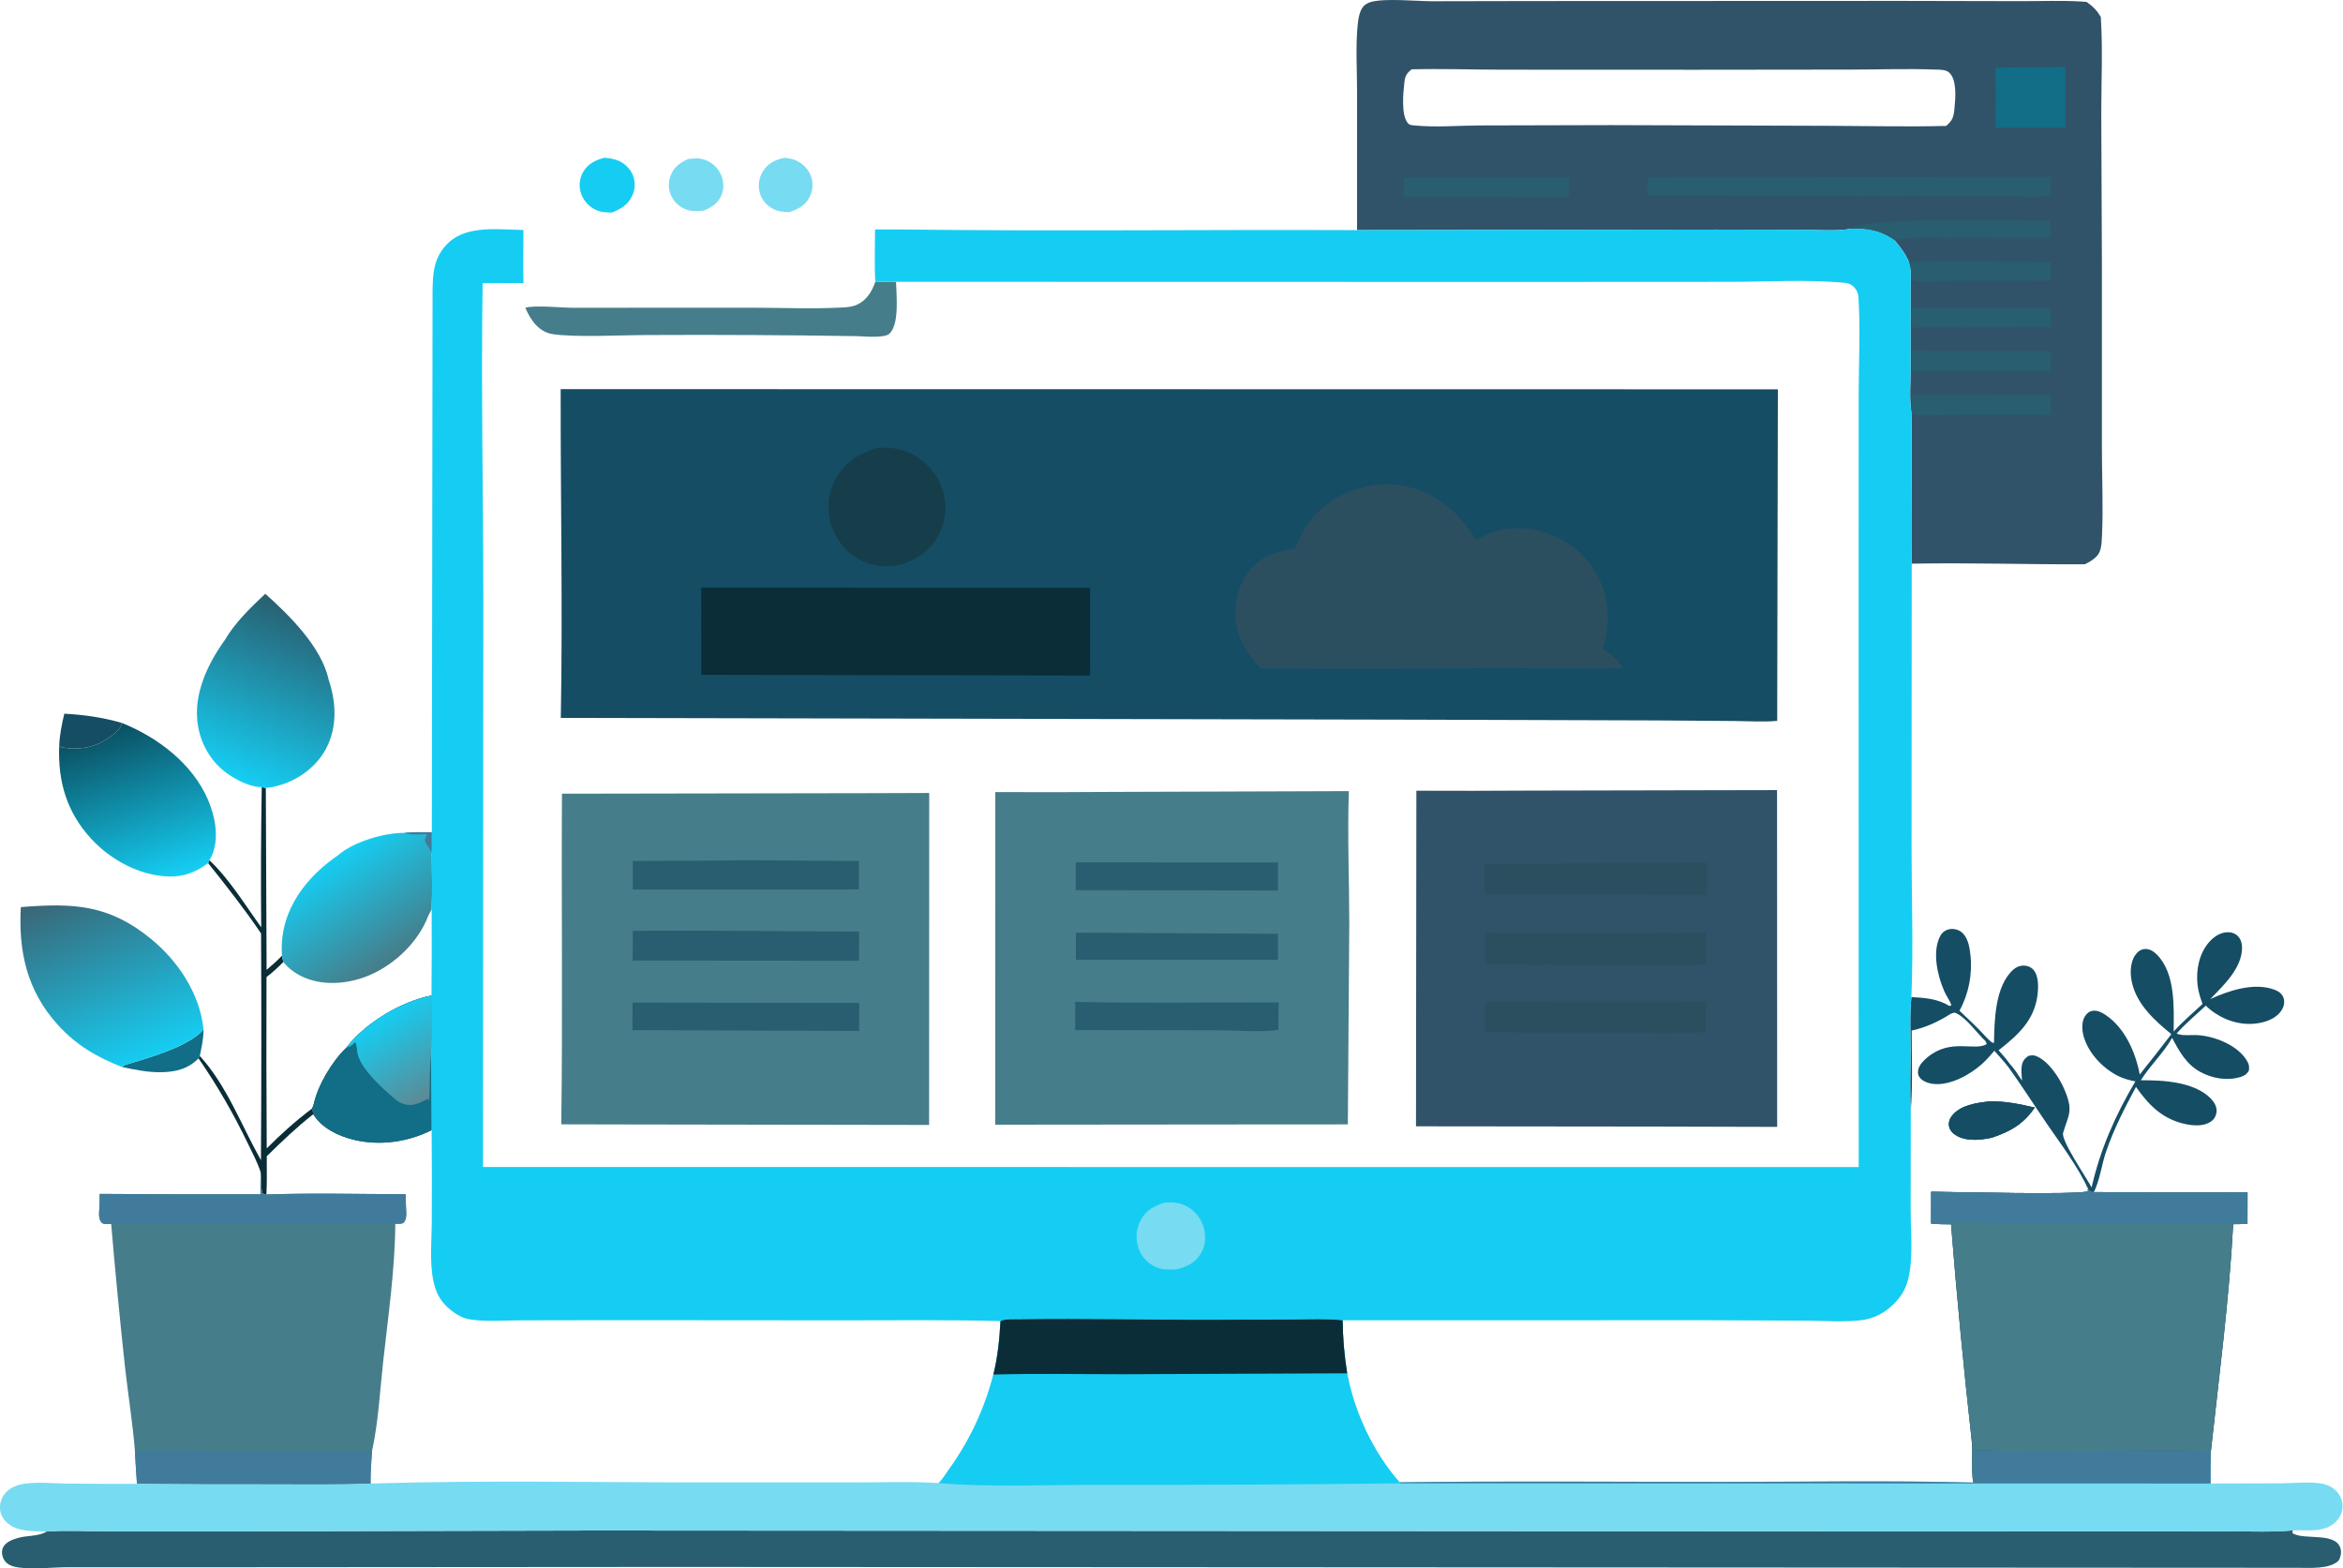<svg width="747" height="500" viewBox="0 0 747 500" fill="none" xmlns="http://www.w3.org/2000/svg">
<path d="M64.895 328.226C64.903 331.193 64.281 333.772 63.7 336.653L63.305 337.416C59.88 340.884 55.761 341.815 51.017 341.834C46.893 341.851 43.036 341.025 39.024 340.217C39.385 339.785 39.551 339.609 40.106 339.444C47.024 337.362 60.102 333.752 64.895 328.226Z" fill="#126D87"/>
<path d="M20.5 227.53C26.901 227.887 32.658 228.684 38.844 230.473C38.409 232.687 36.286 234.117 34.516 235.33C29.997 238.425 24.806 239.265 19.494 238.215L18.881 237.631C19.022 234.217 19.724 230.847 20.5 227.53Z" fill="#154D65"/>
<path d="M250.159 50.302C251.238 50.451 252.365 50.584 253.384 50.985C255.653 51.877 257.569 53.663 258.461 55.942C258.567 56.208 258.659 56.479 258.736 56.755C258.813 57.031 258.876 57.31 258.926 57.593C258.974 57.875 259.008 58.16 259.027 58.446C259.047 58.732 259.052 59.018 259.041 59.304C259.031 59.59 259.006 59.876 258.967 60.16C258.927 60.444 258.873 60.725 258.804 61.003C258.735 61.282 258.652 61.555 258.555 61.825C258.458 62.095 258.348 62.358 258.224 62.617C256.823 65.55 254.54 66.646 251.591 67.622C249.752 67.593 248.115 67.454 246.455 66.589C244.445 65.542 242.9 63.759 242.266 61.572C242.182 61.279 242.114 60.983 242.061 60.683C242.008 60.383 241.972 60.081 241.951 59.777C241.93 59.474 241.925 59.169 241.937 58.866C241.948 58.561 241.975 58.259 242.018 57.958C242.061 57.656 242.12 57.358 242.195 57.063C242.269 56.768 242.359 56.478 242.464 56.192C242.57 55.906 242.689 55.627 242.825 55.354C242.959 55.081 243.108 54.816 243.27 54.558C244.913 51.956 247.248 50.901 250.159 50.302Z" fill="#77DBF2"/>
<path d="M219.37 50.702C221.22 50.455 222.887 50.322 224.687 50.931C224.979 51.034 225.265 51.151 225.546 51.283C225.825 51.415 226.098 51.562 226.362 51.722C226.627 51.883 226.882 52.057 227.129 52.245C227.375 52.432 227.611 52.632 227.837 52.844C228.063 53.056 228.277 53.279 228.478 53.513C228.681 53.748 228.87 53.992 229.047 54.246C229.224 54.5 229.386 54.763 229.536 55.034C229.685 55.306 229.819 55.584 229.94 55.869C230.828 57.991 230.872 60.4 229.894 62.499C228.776 64.892 226.779 66.172 224.4 67.113C222.686 67.343 220.821 67.453 219.15 66.927C216.943 66.234 214.978 64.558 214.008 62.453C213.89 62.197 213.785 61.937 213.693 61.671C213.601 61.405 213.523 61.134 213.459 60.86C213.395 60.586 213.345 60.309 213.309 60.03C213.273 59.751 213.252 59.471 213.245 59.19C213.237 58.908 213.244 58.627 213.265 58.347C213.287 58.066 213.323 57.787 213.372 57.51C213.422 57.233 213.486 56.959 213.564 56.689C213.641 56.419 213.733 56.152 213.837 55.891C214.944 53.148 216.784 51.901 219.37 50.702Z" fill="#77DBF2"/>
<path d="M192.714 50.286C193.97 50.387 195.297 50.593 196.499 50.983C198.731 51.706 200.747 53.498 201.687 55.651C201.801 55.912 201.901 56.179 201.987 56.452C202.073 56.724 202.144 56.999 202.201 57.279C202.258 57.558 202.3 57.84 202.327 58.124C202.354 58.408 202.366 58.693 202.364 58.978C202.361 59.263 202.343 59.547 202.31 59.831C202.277 60.114 202.23 60.395 202.167 60.673C202.105 60.951 202.028 61.226 201.936 61.496C201.845 61.766 201.74 62.031 201.621 62.29C200.279 65.264 198.015 66.593 195.103 67.76C193.207 67.73 191.511 67.692 189.786 66.826C187.56 65.707 185.814 63.718 185.129 61.311C185.051 61.041 184.987 60.769 184.937 60.492C184.886 60.217 184.85 59.939 184.828 59.659C184.805 59.38 184.797 59.1 184.803 58.819C184.809 58.539 184.829 58.26 184.863 57.981C184.897 57.703 184.945 57.427 185.007 57.153C185.069 56.88 185.145 56.61 185.234 56.344C185.324 56.078 185.426 55.818 185.542 55.562C185.657 55.306 185.785 55.057 185.926 54.815C187.464 52.192 189.886 51.03 192.714 50.286Z" fill="#15CDF2"/>
<path d="M84.934 380.812C84.515 380.782 84.13 380.629 83.728 380.507C82.992 378.501 83.33 375.852 83.102 373.694C82.12 370.613 80.487 367.592 79.082 364.676C74.435 355.023 69.362 346.239 63.306 337.416L63.7 336.654C72.37 346.146 76.957 358.824 83.195 369.864C83.347 345.773 83.36 321.678 83.233 297.588C77.981 289.827 72.205 282.489 66.366 275.173L66.734 274.225C73.018 280.082 78.256 288.672 83.275 295.628C83.135 280.733 83.195 265.834 83.453 250.939L84.752 251.222L84.997 309.208C86.677 307.752 88.357 306.313 89.885 304.697L90.329 306.703C88.611 308.438 86.91 310.016 84.968 311.501C84.9 329.706 84.925 347.914 85.04 366.123C89.61 361.494 94.303 357.33 99.495 353.411C99.626 353.957 99.884 354.659 99.876 355.218C94.59 359.357 89.826 363.923 85.048 368.62C85.027 372.666 85.167 376.779 84.934 380.812Z" fill="#0A2D38"/>
<path d="M279.066 89.865L285.68 89.838C285.773 94.167 286.807 103.1 283.631 106.338C282.076 107.923 275.43 107.208 273.09 107.166C250.933 106.817 228.775 106.699 206.615 106.811C198.556 106.811 183.396 107.634 176.143 106.515C174.096 106.198 172.286 105.11 170.875 103.606C169.374 102.007 168.359 100.107 167.47 98.122C170.592 97.194 179.081 98.142 182.807 98.121L240.414 98.105C249.594 98.11 258.939 98.524 268.096 98.048C269.82 97.959 271.599 97.889 273.19 97.16C276.351 95.711 277.931 93.009 279.066 89.865Z" fill="#467D8A"/>
<path d="M38.843 230.473C50.195 235.013 61.362 243.429 66.297 254.929C68.605 260.309 69.921 267.044 67.627 272.621C67.387 273.205 67.099 273.711 66.734 274.225L66.364 275.173C62.443 278.031 58.705 279.584 53.733 279.434C44.502 279.155 35.318 274.163 29.132 267.474C21.239 258.939 18.394 249.06 18.88 237.631L19.494 238.215C24.806 239.265 29.996 238.424 34.516 235.329C36.285 234.117 38.409 232.687 38.843 230.473Z" fill="url(#paint0_linear_93_3081)"/>
<path d="M137.626 289.874L136.534 291.986C133.471 300.098 126.222 307.122 118.377 310.651C111.978 313.533 103.866 314.494 97.261 311.748C94.523 310.609 92.204 308.997 90.329 306.704L89.885 304.698C89.712 302.078 89.851 299.302 90.351 296.725C92.344 286.527 99.385 278.394 107.768 272.673C112.681 268.365 122.443 265.492 128.867 265.525C131.774 265.208 134.757 265.323 137.681 265.323L137.668 272.131C137.702 278.034 137.863 283.976 137.626 289.874Z" fill="url(#paint1_linear_93_3081)"/>
<path d="M137.68 265.322L137.668 272.133C137.205 270.528 136.185 269.79 135.533 268.362C135.225 267.688 135.791 266.935 136.073 266.279L135.891 265.937C133.91 265.967 131.492 266.241 129.58 265.732C129.341 265.669 129.105 265.594 128.867 265.525C131.775 265.208 134.756 265.322 137.68 265.322Z" fill="#407B9B"/>
<path d="M71.689 204.038C74.954 198.433 79.897 193.734 84.567 189.299C92.13 196.01 102.532 206.297 104.765 216.646C107.109 223.605 107.579 231.208 104.305 237.976C101.431 243.921 95.893 248.208 89.663 250.187C88.063 250.705 86.426 251.049 84.753 251.221L83.453 250.937C79.975 251 75.571 248.762 72.753 246.82C67.587 243.258 64.24 237.735 63.152 231.593C61.412 221.78 66.07 211.798 71.689 204.038Z" fill="url(#paint2_linear_93_3081)"/>
<path d="M6.641 289.194C23.326 287.843 34.729 288.329 48.148 299.333C56.84 306.46 63.76 316.866 64.894 328.226C60.101 333.752 47.024 337.362 40.105 339.444C39.55 339.609 39.385 339.785 39.023 340.217C30.953 337.104 24.24 333.154 18.388 326.684C8.617 315.88 5.849 303.38 6.641 289.194Z" fill="url(#paint3_linear_93_3081)"/>
<path d="M727.554 321.87C726.234 324.137 723.623 325.395 721.16 325.97C715.989 327.176 710.7 325.953 706.307 323.067C705.19 322.331 704.208 321.543 703.252 320.612C700.138 323.512 696.778 326.338 693.938 329.508C694.129 329.571 694.315 329.639 694.505 329.702C696.261 330.261 698.614 329.897 700.463 329.999C706.146 330.295 713.658 333.303 716.514 338.419C717.068 339.409 717.157 340.179 716.992 341.301C716.332 342.482 715.524 342.99 714.263 343.37C710.04 344.649 705.304 343.819 701.483 341.729C697.04 339.304 694.793 335.174 692.516 330.879C689.804 335.694 685.5 339.664 682.543 344.398C689.533 344.343 699.473 344.83 704.784 350.149C705.838 351.203 706.832 352.79 706.692 354.351C706.574 355.659 706.028 356.755 704.936 357.529C702.655 359.146 699.376 358.922 696.786 358.371C689.478 356.814 685.107 352.367 680.998 346.519C677.367 353.277 673.889 360.03 671.409 367.317C670.08 371.231 669.425 376.44 667.567 380.05C666.678 380.143 666.585 379.826 665.883 379.322C662.417 371.785 657.178 364.981 652.515 358.159C648.436 352.197 644.577 346.099 640.345 340.239C638.932 338.414 637.383 336.714 635.843 334.995C634.607 336.481 633.27 337.995 631.823 339.278C627.993 342.676 621.933 346.014 616.695 345.591C615.078 345.46 612.89 344.808 611.947 343.361C611.375 342.485 611.409 341.63 611.68 340.661C612.057 339.32 613.479 337.932 614.511 337.077C622.06 330.856 629.533 335.249 633.422 332.858L633.058 331.948C630.219 329.308 627.21 324.818 623.787 323.057C622.983 322.647 622.725 322.964 621.904 323.218C618.142 325.673 613.893 327.606 609.492 328.559C609.475 337.001 609.865 345.701 609.2 354.113C608.849 347.973 609.137 341.673 609.145 335.516C609.154 329.714 608.794 323.663 609.395 317.904C613.614 318.069 617.862 318.437 621.54 320.726L622.162 320.464C621.603 318.898 620.575 317.578 619.902 316.059C617.736 311.197 615.958 303.499 618.54 298.51C619.166 297.296 620.063 296.585 621.413 296.259C622.657 295.963 624.235 296.327 625.251 297.08C627.434 298.696 627.951 301.951 628.221 304.473C628.306 305.234 628.357 305.996 628.382 306.762C628.408 307.528 628.403 308.294 628.374 309.056C628.34 309.821 628.276 310.583 628.188 311.345C628.099 312.107 627.98 312.86 627.832 313.613C627.684 314.362 627.506 315.106 627.303 315.847C627.1 316.583 626.867 317.311 626.609 318.035C626.347 318.754 626.063 319.461 625.75 320.163C625.437 320.861 625.099 321.547 624.73 322.22C627.629 324.991 630.604 327.712 633.291 330.695C633.921 331.267 634.903 332.515 635.733 332.494C635.864 325.376 636.02 314.454 641.813 309.191C642.816 308.281 644.022 307.794 645.376 307.849C646.519 307.895 647.522 308.301 648.283 309.161C650.014 311.116 649.908 314.734 649.612 317.15C648.609 325.364 643.277 330.061 637.201 334.843C638.403 336.209 639.613 337.538 640.662 339.032C642.215 340.707 643.409 342.603 644.661 344.512C644.589 343.09 644.369 341.418 644.551 340.014C644.763 338.397 645.381 337.563 646.671 336.641C647.649 336.412 648.334 336.324 649.291 336.725C653.129 338.342 656.531 343.479 658.143 347.249C661.101 354.185 659.565 355.162 657.766 361.154C657.039 363.57 665.299 375.592 666.843 378.58C669.632 366.351 674.439 355.501 680.799 344.757C678.848 344.384 676.97 343.877 675.192 342.975C670.36 340.521 665.849 335.756 664.334 330.466C663.771 328.503 663.564 325.744 664.77 323.95C665.379 323.04 666.065 322.414 667.186 322.253C668.625 322.041 670.009 322.714 671.172 323.484C677.452 327.627 680.85 335.443 682.2 342.556C685.606 338.307 688.966 334.021 692.275 329.7C686.998 325.354 681.527 320.505 679.792 313.591C679.081 310.747 679.026 307.112 680.706 304.573C681.4 303.524 682.403 302.694 683.698 302.563C685.272 302.406 686.664 303.308 687.718 304.383C693.612 310.387 693.071 321.148 693.003 328.854C695.855 325.735 699.122 322.938 702.224 320.073C701.483 318.076 700.853 316.074 700.62 313.946C700.112 309.257 701.094 304.108 704.23 300.448C705.664 298.772 707.678 297.359 709.942 297.214C711.279 297.13 712.583 297.502 713.531 298.496C714.44 299.448 714.804 300.756 714.817 302.042C714.876 308.597 708.914 314.145 704.682 318.508C710.683 315.795 718.68 313.074 725.248 315.558C726.454 316.015 727.592 316.819 728.028 318.097C728.464 319.381 728.223 320.719 727.554 321.87Z" fill="#154D65"/>
<path d="M137.617 360.284C130.047 364.118 120.894 365.401 112.625 363.327C107.772 362.112 102.55 359.628 99.876 355.219C99.884 354.66 99.626 353.958 99.495 353.412C99.732 352.908 99.939 352.434 100.062 351.888C101.365 345.926 105.973 338.22 110.421 334.027C116.336 326.198 127.965 319.254 137.566 317.392C137.558 323.477 137.668 329.587 137.52 335.668L137.617 360.284Z" fill="#163E4A"/>
<path d="M137.617 360.284C130.047 364.118 120.894 365.401 112.625 363.327C107.772 362.112 102.55 359.628 99.876 355.219C99.884 354.66 99.626 353.958 99.495 353.412C99.732 352.908 99.939 352.434 100.062 351.888C101.365 345.926 105.973 338.22 110.421 334.027C116.336 326.198 127.965 319.254 137.566 317.392C137.558 323.477 137.668 329.587 137.52 335.668L137.617 360.284Z" fill="#126D87"/>
<path d="M137.521 335.669C136.852 340.79 137.123 346.193 136.827 351.369C136.691 350.615 136.801 350.971 136.505 350.29C134.859 351.123 133.137 352.079 131.27 352.253C129.189 352.443 127.276 351.597 125.731 350.247C121.872 346.888 114.264 340.21 113.853 335.005C113.764 333.887 113.718 333.19 113.231 332.191C112.436 333.113 111.911 333.465 110.764 333.905C110.65 333.947 110.536 333.985 110.421 334.027C116.337 326.199 127.966 319.255 137.567 317.393C137.559 323.478 137.669 329.588 137.521 335.669Z" fill="url(#paint4_linear_93_3081)"/>
<path d="M128.778 389.698C128.295 390.299 126.747 390.147 126.027 390.133C125.934 404.716 123.751 419.717 122.151 434.206C121.144 443.354 120.598 453.705 118.601 462.634C118.389 466.07 118.072 469.536 118.148 472.976C107.476 473.39 96.728 473.217 86.043 473.213C71.918 473.238 57.793 473.191 43.672 473.064C43.414 469.535 43.194 466.006 43.008 462.473C42.305 453.756 40.904 445.022 39.91 436.326C38.239 420.978 36.753 405.608 35.446 390.227L34.718 390.239C33.998 390.252 32.831 390.324 32.348 389.723C31.574 388.754 31.506 387.463 31.608 386.279C31.764 384.395 31.764 382.512 31.785 380.621C48.873 380.756 65.96 380.799 83.047 380.748C83 378.391 83.038 376.051 83.102 373.694C83.33 375.852 82.992 378.501 83.728 380.507C84.13 380.629 84.515 380.782 84.934 380.812C99.69 380.287 114.577 380.706 129.345 380.718C129.375 382.61 129.379 384.497 129.514 386.385C129.59 387.485 129.493 388.805 128.778 389.698Z" fill="#467D8A"/>
<path d="M118.148 472.976C107.476 473.39 96.728 473.217 86.043 473.213C71.918 473.239 57.793 473.192 43.672 473.065C43.414 469.536 43.194 466.007 43.007 462.473C68.194 462.622 93.418 462.909 118.601 462.634C118.389 466.07 118.072 469.536 118.148 472.976Z" fill="#407B9B"/>
<path d="M128.778 389.698C128.295 390.299 126.747 390.147 126.027 390.133L35.446 390.227L34.718 390.239C33.998 390.252 32.831 390.324 32.348 389.723C31.574 388.754 31.506 387.463 31.608 386.279C31.764 384.395 31.764 382.512 31.785 380.621C48.873 380.756 65.96 380.799 83.047 380.748C83 378.391 83.038 376.051 83.102 373.694C83.33 375.852 82.992 378.501 83.728 380.507C84.13 380.629 84.515 380.782 84.934 380.812C99.69 380.287 114.577 380.706 129.345 380.718C129.375 382.61 129.379 384.497 129.514 386.385C129.59 387.485 129.493 388.805 128.778 389.698Z" fill="#407B9B"/>
<path d="M14.837 488.263C21.229 487.81 27.9 488.198 34.317 488.201L73.537 488.206L190.236 487.938L566.97 488.185L676.314 488.222L711.133 488.201C717.718 488.193 724.471 488.504 731.026 487.906L730.831 488.703C734.339 491.341 745.731 487.887 746.371 494.55C746.455 495.431 746.045 497.162 745.37 497.753C742.493 500.27 736.452 499.842 732.818 499.832L215.027 499.552L62.806 499.657L21.825 499.647C16.985 499.649 10.294 500.399 5.744 499.707C4.027 499.446 2.22 498.86 1.296 497.266C0.655 496.161 0.395 494.666 0.912 493.464C1.72 491.586 4.167 490.742 5.97 490.246C8.642 489.51 12.627 489.79 14.837 488.263Z" fill="#295E70"/>
<path d="M355.472 252.465L430.05 252.22C429.553 266.19 430.17 280.326 430.182 294.315L429.722 358.468L392.36 358.491L317.292 358.562L317.322 252.519C330.039 252.585 342.756 252.567 355.472 252.465Z" fill="#467D8A"/>
<path d="M343.024 297.335L407.446 297.701L407.442 305.995L343.012 306.018L343.024 297.335Z" fill="#295E70"/>
<path d="M342.982 274.936L407.431 274.961L407.453 283.899L342.95 283.807L342.982 274.936Z" fill="#295E70"/>
<path d="M342.816 319.398C364.394 319.921 386.077 319.516 407.669 319.574C407.604 322.476 407.625 325.384 407.608 328.288C402.503 329.196 394.055 328.476 388.576 328.467L342.801 328.398L342.816 319.398Z" fill="#295E70"/>
<path d="M487.532 252.052L566.563 251.892L566.601 359.262L528.42 359.162L451.45 359.081L451.571 252.09C463.558 252.143 475.545 252.131 487.532 252.052Z" fill="#30536A"/>
<path d="M473.527 319.332C496.99 319.463 520.481 319.632 543.943 319.371L543.835 327.983L543.772 328.612C543.591 328.779 543.451 329.008 543.228 329.112C542.407 329.495 480.321 329.112 473.386 329.11L473.527 319.332Z" fill="#2C4F60"/>
<path d="M509.886 275.187L544.262 274.959L544.227 285.348L507.345 285.259L473.241 285.228C473.306 281.942 473.327 278.656 473.305 275.368L509.886 275.187Z" fill="#2C4F60"/>
<path d="M473.504 297.321C497.006 297.676 520.57 297.373 544.077 297.272C543.913 300.691 543.963 304.129 543.946 307.552C520.472 307.9 496.946 307.537 473.467 307.493L473.504 297.321Z" fill="#2C4F60"/>
<path d="M276.488 252.875L296.253 252.811L296.22 358.641L198.549 358.489L178.945 358.446C179.432 323.328 178.964 288.162 179.163 253.034L276.488 252.875Z" fill="#467D8A"/>
<path d="M201.655 319.636L273.942 319.729L273.923 328.671L201.636 328.414L201.655 319.636Z" fill="#295E70"/>
<path d="M228.476 274.362C243.576 274.121 258.74 274.454 273.847 274.512L273.846 283.544C264.903 283.649 255.947 283.573 247.002 283.577L201.719 283.609L201.764 274.5L228.476 274.362Z" fill="#295E70"/>
<path d="M201.746 296.761C225.777 296.538 249.848 296.914 273.882 296.993L273.879 306.294L201.697 306.24L201.746 296.761Z" fill="#295E70"/>
<path d="M670.132 142.712V84.172L669.933 35.847C669.941 25.763 670.436 15.493 669.785 5.443C668.566 3.302 667.284 2.041 665.265 0.615C664.753 0.564 664.237 0.526 663.725 0.496C657.339 0.094 650.738 0.386 644.336 0.365L606.057 0.285L489.522 0.331L456.571 0.395C451.518 0.382 441.451 -0.634 437.046 0.644C436.234 0.881 435.354 1.317 434.77 1.948C433.437 3.374 433.052 6.044 432.865 7.914C432.155 14.922 432.679 22.475 432.671 29.55L432.662 73.364L546.92 73.195L574.692 73.254C579.689 73.271 585.423 73.779 590.34 72.912C595.748 72.852 599.438 73.47 604.004 76.589C605.904 78.785 607.445 80.842 608.621 83.533L609.184 86.046C609.108 96.528 609.099 107.01 609.15 117.492C609.167 122.015 608.655 127.3 609.45 131.714L609.514 132.124C609.344 147.98 609.641 163.845 609.501 179.705C627.892 179.358 646.32 179.979 664.719 179.904C666.061 179.197 667.423 178.465 668.477 177.348C670.022 175.71 670.038 173.184 670.144 171.055C670.61 161.691 670.127 152.098 670.132 142.712ZM471.792 39.994C464.975 40.024 457.79 40.654 451.019 39.998C450.274 39.926 449.462 39.926 448.933 39.346C446.656 36.825 447.371 29.665 447.731 26.419C447.972 24.269 448.374 23.457 450.067 22.103C459.626 21.861 469.295 22.2 478.867 22.217L540.399 22.242L590.302 22.187C599.244 22.166 608.304 21.845 617.236 22.187C618.739 22.242 620.469 22.145 621.599 23.283C623.952 25.657 623.436 31.446 623.127 34.573C622.86 37.248 622.56 38.416 620.448 40.146C608.067 40.451 595.626 40.159 583.24 40.108L513.647 39.888L471.792 39.994Z" fill="#30536A"/>
<path d="M608.62 83.531C623.644 83.16 638.729 83.509 653.757 83.608L653.713 89.437L622.584 89.497C618.816 89.503 613.305 90.212 609.783 89.298C609.57 88.216 609.37 87.132 609.185 86.044L608.62 83.531Z" fill="#295E70"/>
<path d="M609.433 98.086L653.762 98.105L653.753 104.337L609.397 104.392L609.433 98.086Z" fill="#295E70"/>
<path d="M609.595 125.802L653.808 125.839L653.783 132.262L624.332 132.234C619.543 132.238 614.224 132.725 609.511 132.123L609.451 131.714C609.549 129.739 609.625 127.781 609.595 125.802Z" fill="#295E70"/>
<path d="M609.528 111.844L653.837 111.946L653.781 118.39L609.514 118.39L609.528 111.844Z" fill="#295E70"/>
<path d="M590.339 72.912C594.856 68.962 644.508 70.423 653.732 70.429L653.725 75.802L624.151 75.776C617.61 75.777 610.414 75.209 604.002 76.587C599.439 73.47 595.746 72.851 590.339 72.912Z" fill="#295E70"/>
<path d="M447.543 56.795L500.257 56.778L500.185 62.6C493.949 63.164 487.39 62.698 481.103 62.665L447.541 62.64L447.543 56.795Z" fill="#295E70"/>
<path d="M654.363 21.45L658.54 21.3L658.552 40.726L640.823 40.71L636.211 40.722C636.282 34.331 636.292 27.94 636.241 21.549L654.363 21.45Z" fill="#126D87"/>
<path d="M525.516 56.594L653.767 56.38L653.758 62.425C649.409 62.958 644.57 62.58 640.17 62.573L614.157 62.52L525.226 62.261C525.191 60.334 525.095 58.488 525.516 56.594Z" fill="#295E70"/>
<path d="M609.158 385.555C609.175 392.533 610.029 400.709 608.442 407.534C607.66 410.902 606.119 413.416 603.669 415.824C600.876 418.557 597.55 420.343 593.661 420.859C588.114 421.595 581.999 421.079 576.384 421.045L543.966 420.893L428.079 420.918C422.857 420.36 417.487 420.631 412.24 420.652L387.062 420.745C366.428 420.808 345.74 420.254 325.12 420.584C323.457 420.61 320.494 420.406 318.975 421.168C302.142 420.728 285.254 420.935 268.412 420.935L196.043 420.88L165.982 420.931C160.717 420.94 154.755 421.477 149.571 420.593C146.914 420.144 144.32 418.324 142.412 416.501C140.067 414.253 138.904 411.71 138.214 408.562C136.885 402.519 137.647 395.384 137.664 389.164C137.719 379.537 137.702 369.91 137.617 360.283L137.52 335.668C137.668 329.587 137.558 323.477 137.566 317.392C137.655 308.218 137.676 299.044 137.626 289.874C137.863 283.975 137.702 278.034 137.668 272.131L137.681 265.322L137.913 93.147C137.947 87.112 138.265 81.857 142.953 77.409C149.004 71.663 159.203 73.237 166.887 73.317C166.887 78.941 166.722 84.616 166.896 90.235L153.871 90.265C153.346 123.729 154.074 157.286 154.091 190.758L153.985 372.043L592.604 372.073L592.57 188.366L592.591 125.654C592.591 115.494 593.183 104.919 592.51 94.805C592.434 93.608 592.045 92.554 591.216 91.666C589.912 90.273 588.901 90.227 587.069 90.07C575.55 89.089 563.376 89.838 551.802 89.846L483.644 89.88L285.681 89.838L279.067 89.863C278.75 84.345 278.991 78.679 278.978 73.144L286.256 73.148C335.051 73.766 383.863 73.169 432.662 73.364L546.919 73.195L574.691 73.254C579.689 73.271 585.423 73.779 590.34 72.911C595.748 72.852 599.438 73.47 604.004 76.588C605.904 78.785 607.444 80.841 608.62 83.532L609.183 86.046C609.107 96.528 609.098 107.009 609.149 117.491C609.166 122.015 608.654 127.3 609.45 131.714L609.513 132.124C609.344 147.98 609.64 163.844 609.5 179.704L609.45 270.912C609.462 286.523 610.021 302.319 609.395 317.904C608.794 323.663 609.153 329.715 609.145 335.516C609.136 341.673 608.849 347.974 609.2 354.114L609.158 385.555Z" fill="#15CDF2"/>
<path d="M371.369 383.378C373.875 383.229 376.066 383.356 378.324 384.568C378.665 384.754 378.996 384.956 379.316 385.175C379.636 385.394 379.944 385.63 380.24 385.881C380.535 386.133 380.818 386.399 381.086 386.68C381.354 386.96 381.607 387.253 381.846 387.56C382.084 387.866 382.305 388.184 382.51 388.514C382.716 388.843 382.903 389.182 383.073 389.531C383.243 389.88 383.395 390.236 383.528 390.601C383.661 390.965 383.776 391.336 383.871 391.712C384.566 394.396 384.285 397.318 382.821 399.701C381.013 402.641 378.471 403.835 375.232 404.656C373.037 404.815 370.73 404.893 368.667 404.012C366.032 402.888 364.015 400.829 363.036 398.125C361.973 395.187 362.182 391.768 363.661 389.006C365.404 385.749 368.023 384.457 371.369 383.378Z" fill="#77DBF2"/>
<path d="M178.76 124.062L566.824 124.119L566.61 229.813C562.284 230.222 557.622 229.897 553.268 229.864L528.261 229.676L448.974 229.431L178.797 228.879C179.439 193.959 178.689 158.988 178.76 124.062Z" fill="#154D65"/>
<path d="M279.678 142.781C283.53 142.546 287.116 142.924 290.619 144.671C290.912 144.817 291.202 144.97 291.487 145.13C291.773 145.291 292.055 145.459 292.332 145.634C292.61 145.809 292.882 145.99 293.151 146.178C293.419 146.366 293.682 146.561 293.94 146.763C294.199 146.965 294.452 147.172 294.7 147.387C294.948 147.602 295.19 147.822 295.427 148.049C295.664 148.275 295.895 148.508 296.121 148.745C296.346 148.984 296.565 149.227 296.778 149.477C296.991 149.726 297.197 149.98 297.398 150.24C297.598 150.499 297.791 150.764 297.978 151.033C298.165 151.303 298.345 151.577 298.518 151.855C298.691 152.133 298.857 152.415 299.016 152.702C299.175 152.989 299.326 153.28 299.47 153.574C299.615 153.868 299.752 154.166 299.881 154.467C300.011 154.768 300.132 155.072 300.246 155.38C300.36 155.687 300.466 155.997 300.565 156.309C300.658 156.602 300.744 156.897 300.822 157.194C300.901 157.491 300.972 157.79 301.036 158.09C301.1 158.391 301.156 158.693 301.204 158.996C301.253 159.299 301.294 159.604 301.327 159.909C301.36 160.215 301.386 160.521 301.404 160.827C301.422 161.134 301.432 161.441 301.435 161.748C301.437 162.055 301.432 162.362 301.419 162.669C301.406 162.976 301.386 163.283 301.358 163.589C301.329 163.895 301.293 164.199 301.249 164.503C301.206 164.808 301.155 165.111 301.096 165.412C301.038 165.714 300.971 166.014 300.897 166.312C300.823 166.61 300.742 166.906 300.654 167.2C300.565 167.494 300.469 167.786 300.366 168.075C300.263 168.365 300.152 168.651 300.035 168.935C299.917 169.219 299.792 169.499 299.661 169.777C299.529 170.054 299.39 170.329 299.245 170.599C296.492 175.734 291.903 178.658 286.45 180.25C282.203 180.862 278.275 180.604 274.377 178.604C269.77 176.239 266.325 171.857 264.879 166.907C264.792 166.614 264.712 166.319 264.64 166.022C264.567 165.725 264.502 165.426 264.445 165.126C264.387 164.825 264.337 164.524 264.294 164.222C264.251 163.919 264.216 163.615 264.188 163.31C264.16 163.006 264.14 162.701 264.127 162.395C264.115 162.09 264.11 161.785 264.113 161.479C264.115 161.173 264.125 160.867 264.142 160.562C264.16 160.257 264.186 159.952 264.218 159.648C264.251 159.344 264.292 159.041 264.339 158.739C264.387 158.437 264.442 158.137 264.505 157.837C264.568 157.538 264.638 157.241 264.716 156.945C264.793 156.649 264.878 156.355 264.97 156.064C265.062 155.772 265.161 155.483 265.267 155.197C265.374 154.91 265.487 154.626 265.608 154.345C265.729 154.064 265.856 153.786 265.99 153.511C266.124 153.236 266.265 152.965 266.413 152.697C269.3 147.452 274.085 144.44 279.678 142.781Z" fill="#163E4A"/>
<path d="M223.562 187.357L347.526 187.411L347.543 215.361L223.596 215.134L223.562 187.357Z" fill="#0A2D38"/>
<path d="M439.647 154.469C442.587 154.204 445.43 154.414 448.305 155.057C458.316 157.296 465.373 163.774 470.697 172.218C471.207 171.911 471.722 171.613 472.243 171.326C478.198 168.056 485.606 167.638 492.048 169.581C492.507 169.715 492.962 169.861 493.413 170.018C493.865 170.176 494.313 170.345 494.757 170.524C495.2 170.704 495.638 170.895 496.071 171.096C496.505 171.298 496.933 171.51 497.357 171.733C497.78 171.956 498.197 172.189 498.61 172.433C499.021 172.676 499.426 172.929 499.825 173.193C500.224 173.457 500.616 173.73 501.001 174.014C501.387 174.297 501.765 174.589 502.136 174.891C502.507 175.193 502.87 175.504 503.225 175.824C503.581 176.144 503.928 176.473 504.268 176.81C504.607 177.147 504.937 177.493 505.259 177.847C505.581 178.2 505.894 178.562 506.198 178.931C506.502 179.301 506.796 179.678 507.081 180.061C507.366 180.445 507.642 180.836 507.908 181.234C508.174 181.631 508.43 182.035 508.675 182.445C508.921 182.856 509.156 183.272 509.381 183.694C513.254 191.097 513.391 198.945 510.986 206.812C513.742 208.562 515.57 210.376 517.413 213.027C503.982 213.251 490.511 213.016 477.075 213.001C452.064 213.206 427.052 213.234 402.04 213.083C398.005 208.831 394.846 204.259 394.047 198.3C393.29 192.665 394.692 186.653 398.225 182.153C402.115 177.196 406.996 175.745 412.933 174.924C414.211 171.745 415.648 168.729 417.754 166.006C423.133 159.047 431.079 155.523 439.647 154.469Z" fill="#2C4F60"/>
<path d="M621.421 359.167C621.137 357.885 621.611 356.581 622.428 355.6C625.179 352.274 630.096 351.618 634.116 351.152C639.232 350.974 643.777 351.986 648.727 353.09C645.16 358.354 640.912 360.745 635.068 362.7C631.657 363.428 627.536 363.91 624.286 362.32C622.97 361.672 621.755 360.665 621.421 359.167Z" fill="#77DBF2"/>
<path d="M746.85 480.36C746.795 482.429 745.763 484.325 744.189 485.637C740.537 488.692 735.421 487.715 731.028 487.905C724.473 488.506 717.72 488.193 711.131 488.201L676.314 488.222L566.969 488.184L190.238 487.939L73.538 488.206L34.316 488.201C27.901 488.197 21.227 487.807 14.838 488.264C10.813 488.125 5.773 488.442 2.511 485.683C1.017 484.418 0.057 482.805 0.002 480.817C-0.003 480.579 0.002 480.343 0.018 480.105C0.035 479.873 0.061 479.636 0.103 479.403C0.141 479.17 0.196 478.942 0.255 478.713C0.319 478.485 0.395 478.261 0.48 478.04C0.564 477.82 0.662 477.605 0.772 477.397C0.877 477.186 0.996 476.978 1.123 476.779C1.25 476.58 1.389 476.39 1.533 476.204C1.681 476.022 1.838 475.844 2.003 475.675C3.543 474.097 5.685 473.339 7.826 473.026C12.083 472.403 16.911 472.915 21.219 472.979C28.7 473.051 36.186 473.081 43.672 473.064C57.793 473.191 71.918 473.238 86.043 473.212C96.728 473.217 107.476 473.39 118.148 472.975C154.184 471.837 190.458 472.624 226.519 472.611L272.724 472.603C281.518 472.603 290.467 472.252 299.244 472.819C300.45 471.718 301.525 469.886 302.485 468.545C303.306 467.406 304.102 466.251 304.872 465.075C305.638 463.902 306.382 462.709 307.093 461.499C307.804 460.289 308.49 459.062 309.146 457.822C309.802 456.578 310.424 455.326 311.02 454.052C311.617 452.782 312.184 451.496 312.721 450.197C313.255 448.902 313.762 447.59 314.236 446.27C314.71 444.95 315.155 443.617 315.565 442.276C315.976 440.934 316.356 439.58 316.703 438.222C318.104 432.627 318.671 426.911 318.976 421.168C320.495 420.406 323.457 420.61 325.12 420.584C345.741 420.254 366.429 420.808 387.062 420.745L412.24 420.652C417.487 420.631 422.857 420.36 428.079 420.918C428.121 426.627 428.612 432.196 429.514 437.828C431.765 450.121 437.892 463.158 446.212 472.57C480.488 472.121 514.806 472.443 549.086 472.438C575.72 472.438 602.468 471.96 629.089 472.65C628.433 468.232 629.102 463.595 628.611 459.092C626.055 436.203 623.867 413.28 622.039 390.32C619.898 390.341 617.837 390.286 615.7 390.074L615.717 379.935C623.232 379.982 661.897 381.027 665.756 379.791L665.531 379.246L665.883 379.322C666.585 379.825 666.678 380.143 667.567 380.05C683.888 380.083 700.231 380.304 716.552 380.092L716.539 390.218L711.986 390.269C710.704 414.394 707.501 438.59 704.881 462.604C704.847 466.049 704.75 469.506 704.805 472.955L727.304 472.9C731.354 472.853 735.895 472.324 739.898 472.929C741.717 473.208 743.465 473.945 744.777 475.265C746.135 476.628 746.905 478.426 746.85 480.36Z" fill="#77DBF2"/>
<path d="M704.805 472.955L446.288 472.9L446.212 472.57C480.488 472.121 514.806 472.443 549.086 472.438C575.72 472.438 602.468 471.96 629.089 472.65C629.682 469.417 629.28 465.693 629.216 462.397C654.42 463.023 679.67 462.219 704.881 462.604C704.848 466.049 704.75 469.506 704.805 472.955Z" fill="#407B9B"/>
<path d="M446.288 472.9C414.017 473.285 381.747 473.445 349.473 473.382C333.414 473.37 315.002 474.195 299.244 472.82C300.45 471.719 301.525 469.887 302.485 468.546C303.306 467.407 304.102 466.252 304.872 465.076C305.638 463.903 306.382 462.71 307.093 461.5C307.804 460.29 308.49 459.063 309.146 457.823C309.802 456.579 310.424 455.326 311.02 454.053C311.617 452.783 312.184 451.497 312.721 450.198C313.254 448.902 313.762 447.591 314.236 446.271C314.71 444.951 315.155 443.618 315.565 442.277C315.975 440.935 316.356 439.581 316.703 438.223C318.104 432.628 318.671 426.912 318.976 421.169C320.495 420.407 323.457 420.611 325.12 420.585C345.741 420.255 366.429 420.809 387.062 420.746L412.24 420.653C417.487 420.632 422.857 420.361 428.079 420.919C428.121 426.628 428.612 432.196 429.514 437.829C431.765 450.122 437.892 463.159 446.212 472.571L446.288 472.9Z" fill="#15CDF2"/>
<path d="M429.514 437.828L358.216 438.117C344.404 438.129 330.507 437.833 316.704 438.222C318.104 432.628 318.671 426.911 318.976 421.169C320.495 420.407 323.457 420.61 325.12 420.585C345.741 420.255 366.429 420.809 387.063 420.746L412.241 420.652C417.488 420.631 422.858 420.361 428.079 420.919C428.122 426.627 428.613 432.196 429.514 437.828Z" fill="#0A2D38"/>
<path d="M621.421 359.167C621.137 357.885 621.611 356.581 622.428 355.6C625.179 352.274 630.096 351.618 634.116 351.152C639.232 350.974 643.777 351.986 648.727 353.09C645.16 358.354 640.912 360.745 635.068 362.7C631.657 363.428 627.536 363.91 624.286 362.32C622.97 361.672 621.755 360.665 621.421 359.167Z" fill="#163E4A"/>
<path d="M716.552 380.092L716.539 390.218L711.986 390.269C710.704 414.394 707.501 438.59 704.881 462.604C679.669 462.219 654.419 463.023 629.216 462.397C629.279 465.693 629.681 469.417 629.089 472.65C628.433 468.232 629.102 463.595 628.611 459.092C626.055 436.203 623.867 413.28 622.039 390.32C619.898 390.341 617.837 390.286 615.7 390.074L615.717 379.935C623.232 379.982 661.897 381.027 665.756 379.791L665.532 379.246L665.883 379.322C666.585 379.825 666.678 380.143 667.567 380.05C683.888 380.084 700.231 380.304 716.552 380.092Z" fill="#163E4A"/>
<path d="M648.727 353.09C645.16 358.355 640.912 360.746 635.068 362.7C631.657 363.429 627.536 363.911 624.286 362.32C622.97 361.673 621.755 360.665 621.421 359.167C621.137 357.885 621.611 356.582 622.428 355.6C625.179 352.274 630.096 351.618 634.116 351.152C639.232 350.975 643.777 351.986 648.727 353.09Z" fill="#154D65"/>
<path d="M716.552 380.092L716.539 390.218L711.986 390.269C710.704 414.394 707.501 438.59 704.881 462.604C679.669 462.219 654.419 463.023 629.216 462.397C629.279 465.693 629.681 469.417 629.089 472.65C628.433 468.232 629.102 463.595 628.611 459.092C626.055 436.203 623.867 413.28 622.039 390.32C619.898 390.341 617.837 390.286 615.7 390.074L615.717 379.935C623.232 379.982 661.897 381.027 665.756 379.791L665.532 379.246L665.883 379.322C666.585 379.825 666.678 380.143 667.567 380.05C683.888 380.084 700.231 380.304 716.552 380.092Z" fill="#467D8A"/>
<path d="M716.552 380.092L716.539 390.219L711.986 390.269L648.529 390.155C637.933 390.125 626.097 389.203 615.7 390.075L615.717 379.936C623.232 379.982 661.897 381.027 665.756 379.792L665.532 379.246L665.883 379.322C666.585 379.826 666.678 380.143 667.567 380.05C683.888 380.084 700.231 380.304 716.552 380.092Z" fill="#407B9B"/>
<defs>
<linearGradient id="paint0_linear_93_3081" x1="52.143" y1="280.278" x2="36.373" y2="231.984" gradientUnits="userSpaceOnUse">
<stop stop-color="#15CDF2"/>
<stop offset="1" stop-color="#0B5062"/>
</linearGradient>
<linearGradient id="paint1_linear_93_3081" x1="105.895" y1="273.864" x2="126.494" y2="304.722" gradientUnits="userSpaceOnUse">
<stop stop-color="#15CDF2"/>
<stop offset="1" stop-color="#467D8A"/>
</linearGradient>
<linearGradient id="paint2_linear_93_3081" x1="75.571" y1="248.407" x2="98.196" y2="195.179" gradientUnits="userSpaceOnUse">
<stop stop-color="#15CDF2"/>
<stop offset="1" stop-color="#295F70"/>
</linearGradient>
<linearGradient id="paint3_linear_93_3081" x1="45.129" y1="338.243" x2="23.323" y2="283.526" gradientUnits="userSpaceOnUse">
<stop stop-color="#15CDF2"/>
<stop offset="1" stop-color="#3A6777"/>
</linearGradient>
<linearGradient id="paint4_linear_93_3081" x1="122.683" y1="323.703" x2="138.844" y2="348.427" gradientUnits="userSpaceOnUse">
<stop stop-color="#15CDF2"/>
<stop offset="1" stop-color="#5C8A94"/>
</linearGradient>
</defs>
</svg>
